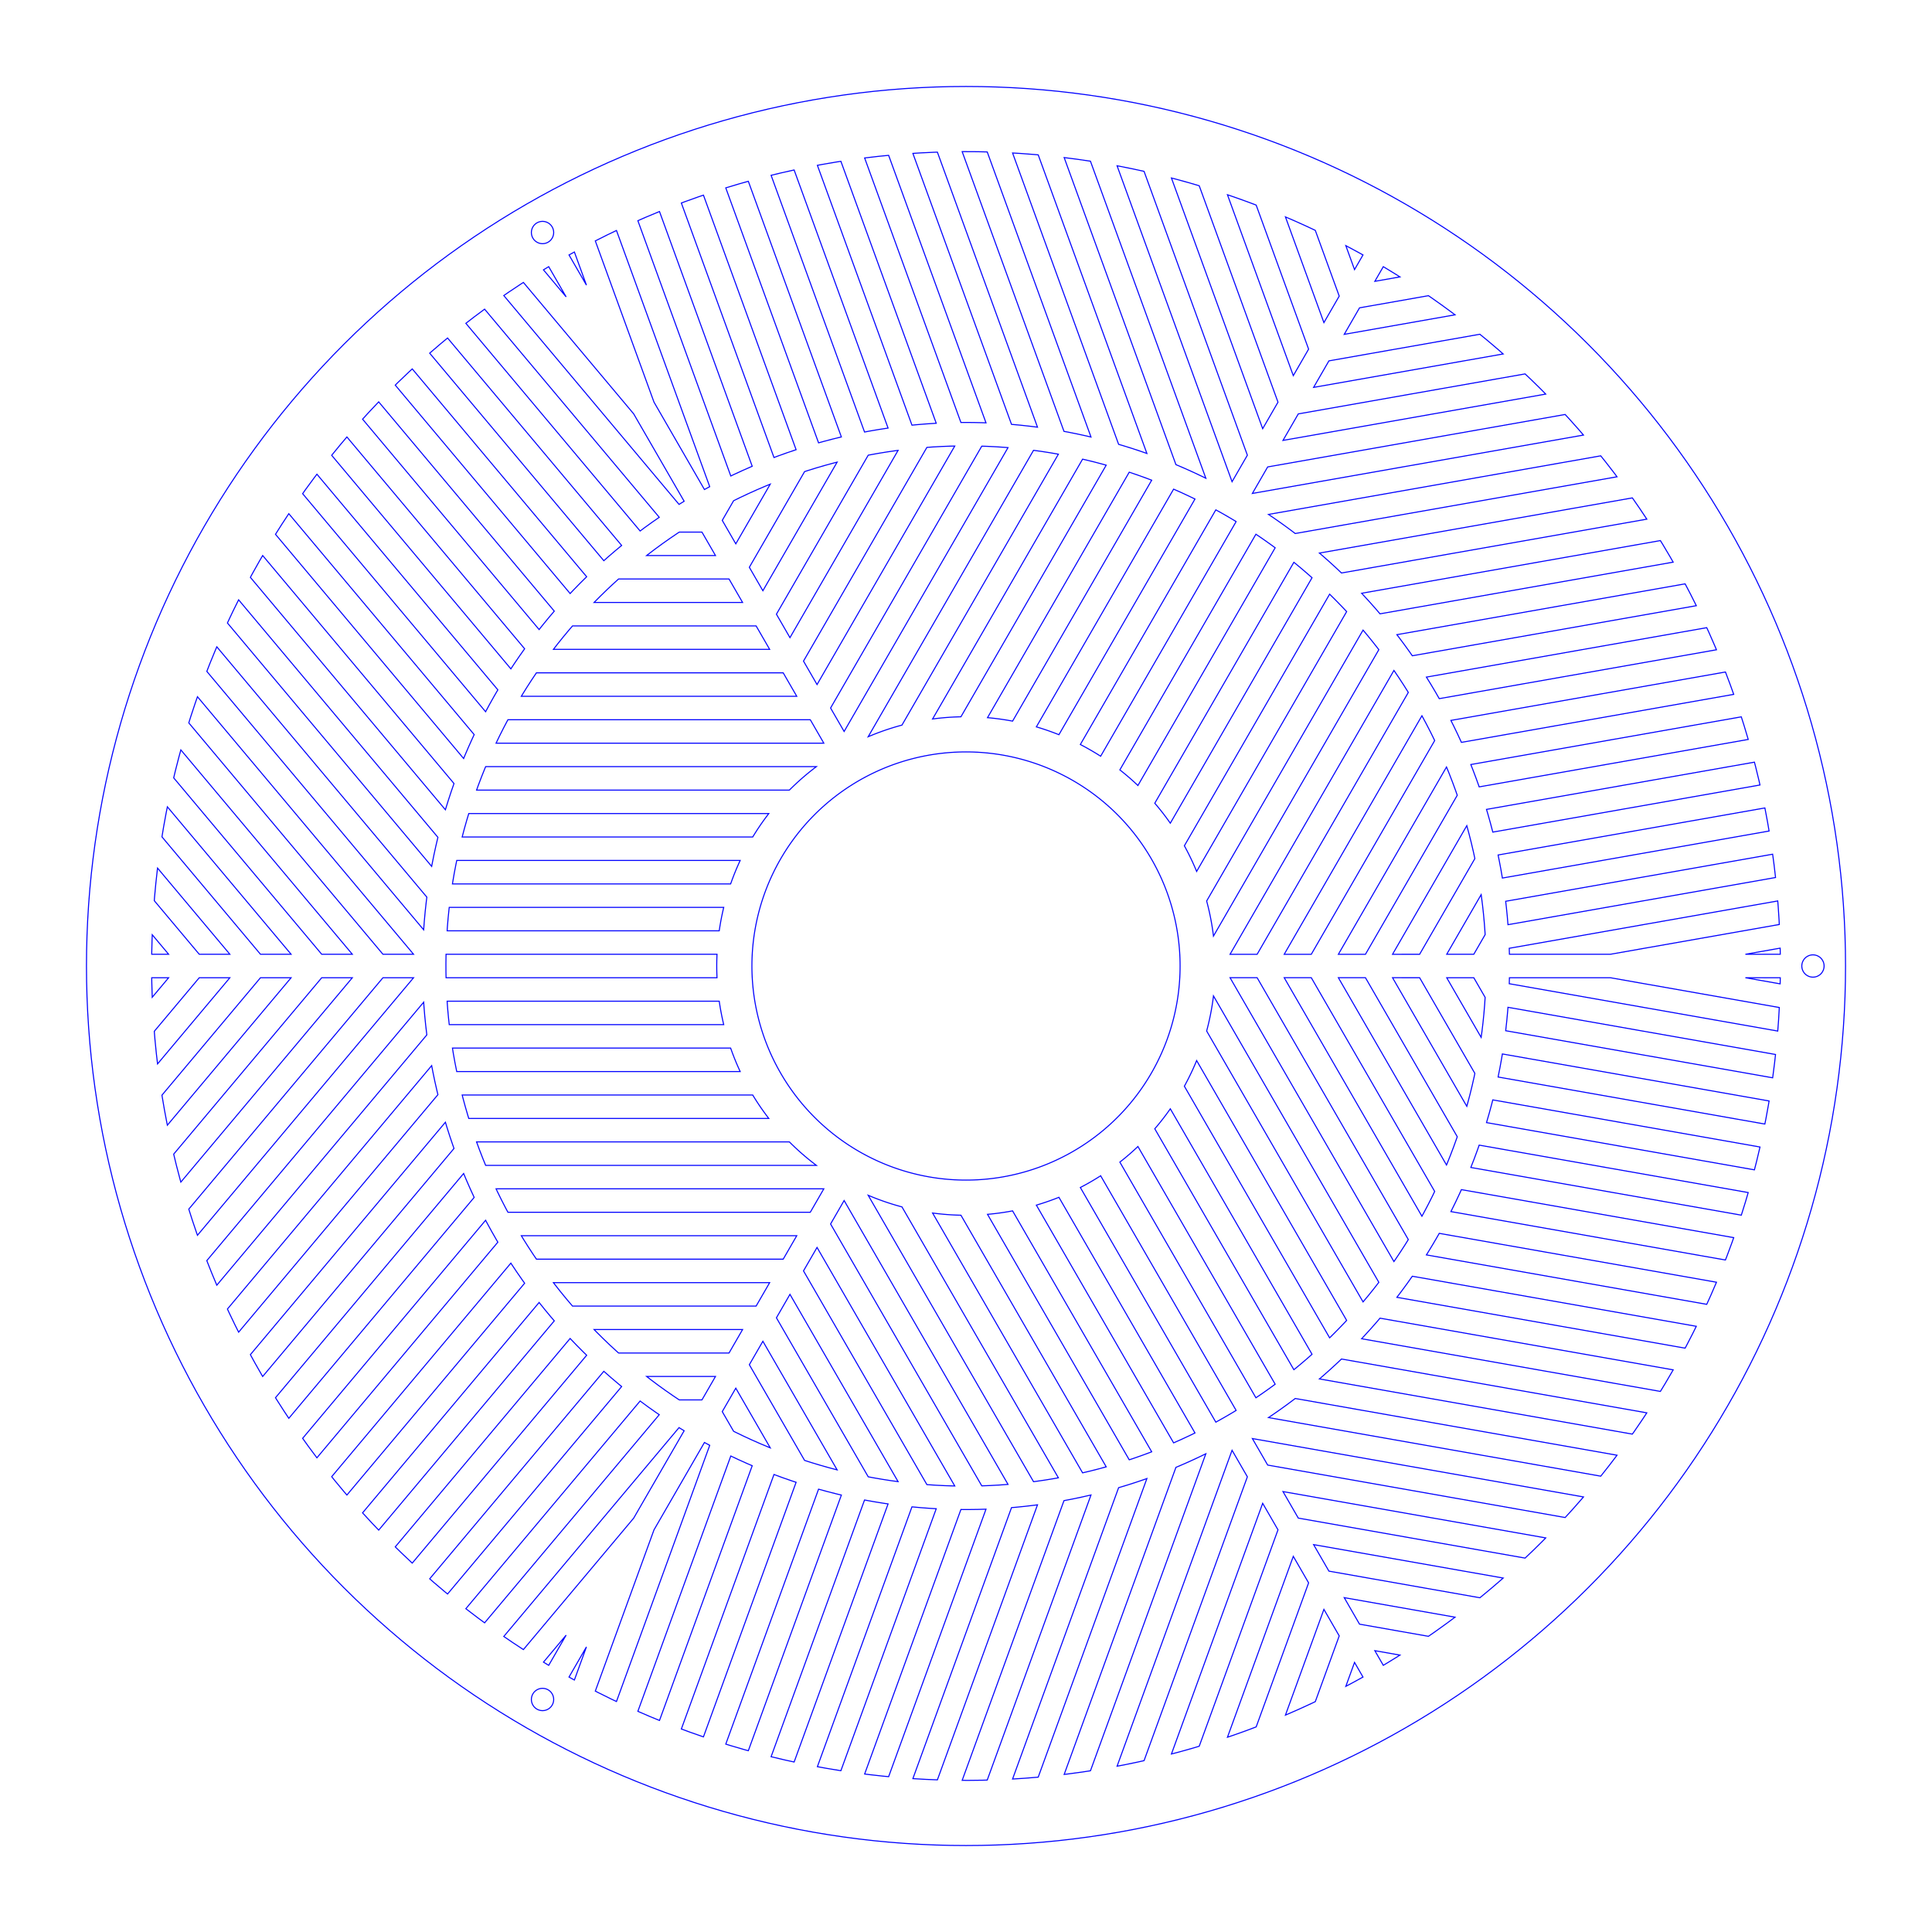 <svg xmlns="http://www.w3.org/2000/svg" id="tb" width="12.972in" height="12.972in" viewBox="-467,-467,934,934"><g fill="none" stroke="blue" stroke-width="0.5"><path d="M-121.105,198.425L-127.652,209.764L-138.617,209.764L-141.659,207.728L-145.262,205.224L-148.822,202.658L-152.336,200.03L-154.405,198.425Z"/><path d="M-108.011,175.748L-114.558,187.087L-167.965,187.087L-169.19,185.992L-172.41,183.011L-175.578,179.974L-178.692,176.882L-179.795,175.748Z"/><path d="M-94.917,153.071L-101.464,164.409L-190.225,164.409L-190.596,163.986L-193.429,160.635L-196.203,157.235L-198.917,153.787L-199.46,153.071Z"/><path d="M-81.823,130.394L-88.37,141.732L-207.667,141.732L-209.16,139.536L-211.563,135.865L-213.902,132.152L-214.967,130.394Z"/><path d="M-68.73,107.717L-75.276,119.055L-221.448,119.055L-222.6,116.909L-224.606,113.006L-226.544,109.069L-227.181,107.717Z"/><path d="M-232.221,96.378L-233.6,93L-235.188,88.909L-236.612,85.039L-85.378,85.039L-84.173,86.236L-82.655,87.692L-81.112,89.121L-79.545,90.523L-77.953,91.898L-76.337,93.244L-74.698,94.562L-73.036,95.851L-72.333,96.378Z"/><path d="M-240.379,73.701L-240.817,72.287L-242.042,68.073L-243.193,63.838L-243.567,62.362L-103.11,62.362L-102.535,63.311L-101.415,65.091L-100.263,66.851L-99.081,68.591L-97.869,70.309L-96.627,72.007L-95.356,73.682L-95.341,73.701Z"/><path d="M-246.201,51.024L-246.201,51.023L-247.054,46.718L-247.832,42.4L-248.272,39.685L-113.78,39.685L-113.458,40.609L-112.732,42.583L-111.971,44.544L-111.177,46.492L-110.349,48.425L-109.487,50.343L-109.167,51.024Z"/><path d="M-249.822,28.346L-250.186,25.009L-250.584,20.638L-250.851,17.008L-119.296,17.008L-119.122,18.214L-118.786,20.291L-118.414,22.361L-118.005,24.424L-117.561,26.48L-117.124,28.346Z"/><path d="M-251.359,5.669L-251.413,3.108L-251.429,-1.28L-251.368,-5.668L-251.368,-5.669L-120.369,-5.669L-120.409,-4.85L-120.475,-2.748L-120.505,-0.645L-120.498,1.459L-120.454,3.561L-120.373,5.663L-120.373,5.669Z"/><path d="M-250.847,-17.008L-250.727,-18.816L-250.361,-23.189L-249.918,-27.554L-249.824,-28.346L-117.121,-28.346L-117.271,-27.736L-117.737,-25.685L-118.168,-23.626L-118.562,-21.56L-118.92,-19.488L-119.242,-17.409L-119.297,-17.008Z"/><path d="M-248.274,-39.685L-248.133,-40.596L-247.387,-44.921L-246.565,-49.231L-246.191,-51.024L-109.167,-51.024L-109.824,-49.603L-110.673,-47.678L-111.489,-45.739L-112.27,-43.787L-113.017,-41.821L-113.73,-39.842L-113.783,-39.685Z"/><path d="M-243.573,-62.362L-242.531,-66.311L-241.336,-70.534L-240.381,-73.701L-95.336,-73.701L-95.851,-73.036L-97.111,-71.352L-98.342,-69.647L-99.542,-67.92L-100.713,-66.172L-101.852,-64.404L-102.961,-62.617L-103.113,-62.362Z"/><path d="M-236.605,-85.039L-235.828,-87.197L-234.271,-91.299L-232.641,-95.374L-232.22,-96.378L-72.335,-96.378L-73.682,-95.356L-75.335,-94.055L-76.965,-92.726L-78.572,-91.369L-80.154,-89.984L-81.713,-88.571L-83.246,-87.132L-84.754,-85.665L-85.376,-85.039Z"/><path d="M-227.187,-107.717L-225.422,-111.37L-223.444,-115.287L-221.458,-119.055L-75.276,-119.055L-68.73,-107.717Z"/><path d="M-214.976,-130.394L-214.858,-130.593L-212.546,-134.323L-210.169,-138.012L-207.728,-141.659L-207.677,-141.732L-88.37,-141.732L-81.823,-130.394Z"/><path d="M-199.46,-153.071L-197.341,-155.804L-194.592,-159.224L-191.783,-162.596L-190.218,-164.409L-101.464,-164.409L-94.917,-153.071Z"/><path d="M-179.805,-175.748L-176.882,-178.692L-173.737,-181.752L-170.538,-184.757L-167.969,-187.087L-114.558,-187.087L-108.011,-175.748Z"/><path d="M-154.411,-198.425L-153.787,-198.917L-150.292,-201.571L-146.751,-204.163L-143.165,-206.693L-139.536,-209.16L-138.614,-209.764L-127.652,-209.764L-121.105,-198.425Z"/></g><g fill="none" stroke="blue" stroke-width="0.5"><path d="M197.648,-330.999L201.737,-338.082L207.607,-334.509L209.775,-333.138Z"/><path d="M182.847,-305.363L190.247,-318.181L223.557,-324.054L224.829,-323.186L230.435,-319.213L235.971,-315.142L236.411,-314.807Z"/><path d="M168.045,-279.726L175.446,-292.544L248.418,-305.411L252.141,-302.361L257.38,-297.914L259.688,-295.885Z"/><path d="M153.243,-254.089L160.644,-266.907L270.282,-286.239L272.619,-284.036L277.534,-279.235L280.254,-276.484Z"/><path d="M138.442,-228.452L145.842,-241.27L289.647,-266.627L291.768,-264.327L296.337,-259.195L298.502,-256.675Z"/><path d="M306.852,-246.634L309.496,-243.33L313.695,-237.892L314.725,-236.508L159.154,-209.077L157.274,-210.508L153.576,-213.22L149.831,-215.868L146.242,-218.314Z"/><path d="M322.149,-226.304L325.716,-221.148L329.131,-216.022L181.52,-189.994L178.416,-192.915L175.022,-195.999L171.575,-199.024L170.862,-199.628Z"/><path d="M335.692,-205.665L336.843,-203.799L340.349,-197.889L341.859,-195.239L200.151,-170.252L197.604,-173.209L194.551,-176.631L191.439,-179.999L191.251,-180.196Z"/><path d="M347.648,-184.746L350.239,-179.805L353.061,-174.187L215.756,-149.976L214.627,-151.604L211.948,-155.327L209.205,-159.002L208.298,-160.175Z"/><path d="M358.097,-163.562L359.169,-161.229L361.928,-154.936L362.789,-152.875L228.78,-129.246L227.023,-132.322L224.679,-136.263L222.575,-139.665Z"/><path d="M367.145,-142.13L369.541,-135.782L371.136,-131.32L239.499,-108.109L237.692,-112.032L235.701,-116.163L234.41,-118.725Z"/><path d="M374.803,-120.453L376.141,-116.255L378.113,-109.673L378.153,-109.53L248.091,-86.597L246.552,-90.889L244.928,-95.178L244.043,-97.397Z"/><path d="M381.151,-98.545L381.71,-96.41L383.334,-89.734L383.835,-87.505L254.672,-64.73L253.535,-69.055L252.291,-73.469L251.619,-75.705Z"/><path d="M386.21,-76.41L386.232,-76.301L387.505,-69.549L388.237,-65.254L259.305,-42.52L258.589,-46.695L257.734,-51.201L257.222,-53.667Z"/><path d="M389.957,-54.044L390.614,-49.173L391.362,-42.779L262.007,-19.97L261.674,-23.98L261.216,-28.543L260.892,-31.287Z"/><path d="M392.424,-31.452L392.652,-28.662L393.093,-21.805L393.174,-20.071L311.492,-5.668L262.71,-5.668L262.622,-8.565Z"/><path d="M393.598,-8.632L393.614,-8.073L393.656,-5.669L376.79,-5.669Z"/></g><g fill="none" stroke="blue" stroke-width="0.5"><path d="M209.793,333.141L209.646,333.235L203.799,336.843L201.737,338.082L197.648,330.999Z"/><path d="M236.401,314.806L232.381,317.799L226.799,321.806L223.551,324.053L190.247,318.181L182.847,305.363Z"/><path d="M259.7,295.887L259.195,296.337L253.983,300.815L248.695,305.202L248.431,305.413L175.446,292.544L168.045,279.726Z"/><path d="M280.259,276.485L279.235,277.534L274.348,282.365L270.29,286.241L160.644,266.907L153.243,254.089Z"/><path d="M298.511,256.676L297.914,257.38L293.377,262.54L289.654,266.628L145.842,241.27L138.442,228.452Z"/><path d="M314.732,236.51L310.976,241.435L306.865,246.636L146.231,218.312L147.836,217.24L151.604,214.627L155.327,211.948L159.002,209.205L159.165,209.079Z"/><path d="M329.121,216.02L327.06,219.155L323.186,224.829L322.142,226.303L170.859,199.627L173.209,197.604L176.631,194.551L179.999,191.439L181.511,189.992Z"/><path d="M341.869,195.24L341.551,195.806L338.082,201.737L335.691,205.665L191.242,180.194L192.915,178.416L195.999,175.022L199.024,171.575L200.146,170.251Z"/><path d="M353.051,174.185L351.331,177.662L348.177,183.767L347.649,184.746L208.3,160.175L210.508,157.274L213.22,153.576L215.765,149.978Z"/><path d="M362.801,152.877L360.147,159.032L358.1,163.562L222.571,139.664L223.414,138.328L225.794,134.408L228.105,130.447L228.779,129.246Z"/><path d="M371.136,131.32L370.364,133.522L367.977,139.965L367.133,142.128L234.416,118.726L234.62,118.33L236.649,114.218L238.607,110.07L239.491,108.108Z"/><path d="M378.141,109.528L376.844,113.955L374.816,120.456L244.053,97.398L245.704,93.158L247.292,88.855L248.082,86.595Z"/><path d="M383.847,87.507L382.291,94.077L381.15,98.545L251.628,75.707L252.888,71.389L254.095,66.964L254.663,64.729Z"/><path d="M388.239,65.255L387.923,67.18L386.691,73.94L386.197,76.408L257.231,53.668L257.252,53.574L258.147,49.076L258.965,44.564L259.298,42.519Z"/><path d="M391.351,42.777L390.907,46.786L390.031,53.601L389.966,54.046L260.899,31.288L260.942,30.949L261.442,26.391L261.863,21.824L262.001,19.969Z"/><path d="M311.492,5.668L393.18,20.072L392.82,26.263L392.427,31.453L262.628,8.566L262.646,8.089L262.71,5.668Z"/><path d="M376.79,5.669L393.656,5.669L393.588,8.63Z"/></g><g fill="none" stroke="blue" stroke-width="0.5"><path d="M414.847,0L414.765,0.938L414.521,1.847L414.123,2.7L413.583,3.471L412.918,4.137L412.147,4.677L411.294,5.074L410.385,5.318L409.447,5.4L408.509,5.318L407.6,5.074L406.747,4.677L405.976,4.137L405.31,3.471L404.77,2.7L404.373,1.847L404.129,0.938L404.047,7.855554471110585e-15L404.129,-0.938L404.373,-1.847L404.77,-2.7L405.31,-3.471L405.976,-4.137L406.747,-4.677L407.6,-5.074L408.509,-5.318L409.447,-5.4L410.385,-5.318L411.294,-5.074L412.147,-4.677L412.918,-4.137L413.583,-3.471L414.123,-2.7L414.521,-1.847L414.765,-0.938L414.847,-2.530343587498252e-14L414.847,-1.3226185430791413e-15Z"/></g><g fill="none" stroke="blue" stroke-width="0.5"><path d="M-111.289,-204.092L-117.835,-215.431L-112.352,-224.928L-109.069,-226.544L-105.098,-228.413L-101.096,-230.213L-97.063,-231.942L-94.639,-232.932Z"/><path d="M-98.197,-181.414L-104.743,-192.753L-78.039,-239.005L-76.479,-239.519L-72.287,-240.817L-68.073,-242.042L-63.838,-243.193L-62.305,-243.581Z"/><path d="M-85.105,-158.736L-91.651,-170.075L-47.27,-246.945L-46.718,-247.054L-42.4,-247.832L-38.068,-248.534L-33.725,-249.16L-32.833,-249.273Z"/><path d="M-72.013,-136.058L-78.559,-147.397L-18.91,-250.711L-16.262,-250.906L-11.881,-251.151L-7.496,-251.321L-5.441,-251.364Z"/><path d="M-58.92,-113.38L-65.467,-124.719L7.619,-251.307L10.054,-251.231L14.437,-251.018L18.816,-250.727L20.305,-250.602Z"/><path d="M32.645,-249.299L36.26,-248.804L40.596,-248.133L44.66,-247.432L-30.957,-116.459L-32.596,-116.014L-34.616,-115.428L-36.625,-114.806L-38.623,-114.149L-40.609,-113.458L-42.583,-112.732L-44.544,-111.971L-46.492,-111.177L-47.299,-110.831Z"/><path d="M56.363,-245.025L57.806,-244.697L62.068,-243.651L66.311,-242.531L67.776,-242.116L-2.452,-120.477L-3.561,-120.454L-5.663,-120.373L-7.763,-120.256L-9.861,-120.102L-11.955,-119.912L-14.046,-119.685L-16.133,-119.422L-16.156,-119.418Z"/><path d="M78.913,-238.728L78.913,-238.728L83.068,-237.314L87.197,-235.828L89.768,-234.852L22.522,-118.379L21.56,-118.562L19.488,-118.92L17.409,-119.242L15.326,-119.528L13.237,-119.777L11.145,-119.99L10.396,-120.053Z"/><path d="M100.362,-230.526L103.435,-229.171L107.419,-227.331L110.696,-225.747L44.919,-111.817L43.787,-112.27L41.821,-113.017L39.842,-113.73L37.851,-114.408L35.849,-115.051L34.013,-115.605Z"/><path d="M120.77,-220.518L123.015,-219.284L126.823,-217.104L130.593,-214.858L130.594,-214.857L65.094,-101.408L64.404,-101.852L62.617,-102.961L60.811,-104.038L58.986,-105.083L57.143,-106.097L55.282,-107.078L55.277,-107.081Z"/><path d="M140.153,-208.736L141.659,-207.728L145.262,-205.224L148.822,-202.658L149.461,-202.18L83.109,-87.257L82.655,-87.692L81.112,-89.121L79.545,-90.523L77.953,-91.898L76.337,-93.244L74.698,-94.562L74.378,-94.811Z"/><path d="M158.505,-195.169L159.224,-194.592L162.596,-191.783L165.918,-188.916L167.283,-187.696L98.771,-69.03L97.869,-70.309L96.627,-72.007L95.356,-73.682L94.055,-75.335L92.726,-76.965L91.369,-78.572L91.26,-78.696Z"/><path d="M175.794,-179.76L178.692,-176.882L181.752,-173.737L184.017,-171.325L111.495,-45.713L111.177,-46.492L110.349,-48.425L109.487,-50.343L108.591,-52.246L107.663,-54.134L106.702,-56.004L105.708,-57.858L105.564,-58.117Z"/><path d="M191.949,-162.386L193.429,-160.635L196.203,-157.235L198.917,-153.787L199.576,-152.919L119.633,-14.455L119.422,-16.133L119.122,-18.214L118.786,-20.291L118.414,-22.361L118.005,-24.424L117.561,-26.48L117.081,-28.527L116.565,-30.566L116.334,-31.418Z"/><path d="M206.879,-142.892L209.16,-139.536L211.563,-135.865L213.834,-132.261L140.743,-5.664L127.65,-5.663Z"/><path d="M220.412,-120.978L220.525,-120.776L222.6,-116.909L224.606,-113.006L226.544,-109.069L226.582,-108.988L166.929,-5.665L153.836,-5.664Z"/><path d="M232.293,-96.202L233.6,-93L235.188,-88.909L236.704,-84.791L237.492,-82.529L193.115,-5.666L180.022,-5.665Z"/><path d="M242.105,-67.842L243.193,-63.838L244.27,-59.584L245.273,-55.312L246.006,-51.922L219.301,-5.667L206.208,-5.666Z"/><path d="M249.047,-34.511L249.16,-33.725L249.711,-29.371L250.186,-25.009L250.584,-20.638L250.906,-16.262L250.968,-15.161L245.487,-5.668L232.394,-5.667Z"/></g><g fill="none" stroke="blue" stroke-width="0.5"><path d="M187.83,336.668L191.919,343.75L185.89,347.048L183.618,348.239Z"/><path d="M173.028,311.031L180.429,323.85L168.861,355.633L167.472,356.301L161.229,359.169L154.936,361.928L154.426,362.141Z"/><path d="M158.227,285.394L165.628,298.213L140.285,367.842L135.782,369.541L129.311,371.854L126.4,372.839Z"/><path d="M143.426,259.757L150.826,272.575L112.749,377.191L109.673,378.113L103.057,379.969L99.315,380.949Z"/><path d="M128.624,234.12L136.025,246.938L86.082,384.155L83.03,384.842L76.301,386.232L73.036,386.848Z"/><path d="M60.165,389.058L55.982,389.696L49.173,390.614L47.46,390.814L101.489,242.37L103.668,241.457L107.866,239.611L112.032,237.692L115.944,235.806Z"/><path d="M34.91,392.141L28.662,392.652L22.514,393.047L73.779,252.198L77.861,250.971L82.229,249.573L86.572,248.1L87.452,247.785Z"/><path d="M10.265,393.55L8.073,393.614L1.202,393.695L-1.848,393.678L47.367,258.461L51.201,257.734L55.691,256.802L60.165,255.791L60.429,255.726Z"/><path d="M-13.829,393.445L-19.404,393.218L-25.68,392.854L22.005,261.838L23.98,261.674L28.543,261.216L33.098,260.678L34.567,260.479Z"/><path d="M-37.4,391.902L-39.957,391.664L-46.786,390.907L-49.001,390.622L-2.46,262.752L1.082,262.769L5.668,262.71L9.666,262.589Z"/><path d="M-60.485,389.022L-67.18,387.923L-71.842,387.073L-26.124,261.467L-21.824,261.863L-17.25,262.204L-14.386,262.367Z"/><path d="M-83.086,384.816L-87.391,383.875L-94.077,382.291L-94.22,382.255L-49.051,258.152L-44.564,258.965L-40.037,259.703L-37.674,260.046Z"/><path d="M-105.232,379.359L-107.361,378.775L-113.955,376.844L-116.136,376.164L-71.278,252.918L-66.964,254.095L-62.519,255.225L-60.246,255.761Z"/><path d="M-126.931,372.673L-127.038,372.637L-133.522,370.364L-137.607,368.851L-92.829,245.825L-88.855,247.292L-84.526,248.805L-82.135,249.594Z"/><path d="M-148.175,364.735L-152.722,362.868L-158.634,360.319L-113.709,236.889L-110.07,238.607L-105.889,240.491L-103.351,241.582Z"/><path d="M-168.974,355.575L-171.504,354.378L-177.662,351.331L-179.205,350.534L-150.837,272.594L-126.446,230.347L-123.894,231.72Z"/><path d="M-189.323,345.182L-189.815,344.916L-191.919,343.75L-183.486,329.144Z"/></g><g fill="none" stroke="blue" stroke-width="0.5"><path d="M-393.405,15.116L-393.413,14.941L-393.614,8.073L-393.656,5.669L-385.478,5.669Z"/><path d="M-390.83,47.326L-391.413,42.348L-392.092,35.511L-392.414,31.574L-370.677,5.669L-355.875,5.668Z"/><path d="M-386.095,76.963L-386.232,76.301L-387.505,69.549L-388.66,62.775L-388.711,62.441L-341.073,5.668L-326.272,5.668Z"/><path d="M-379.573,104.469L-379.969,103.057L-381.71,96.41L-383.036,90.957L-311.47,5.668L-296.669,5.668Z"/><path d="M-371.544,130.18L-371.854,129.311L-374.055,122.802L-375.734,117.533L-281.867,5.668L-267.066,5.668Z"/><path d="M-362.189,154.311L-364.577,148.596L-367.026,142.435L-262.179,17.484L-262.053,19.409L-261.674,23.98L-261.216,28.543L-260.678,33.098L-260.65,33.302Z"/><path d="M-351.639,177.018L-353.324,173.665L-356.301,167.472L-357.055,165.832L-258.312,48.155L-257.734,51.201L-256.802,55.691L-255.791,60.165L-255.294,62.197Z"/><path d="M-340.018,198.447L-340.349,197.889L-343.75,191.919L-345.957,187.885L-251.674,75.523L-250.971,77.861L-249.573,82.229L-248.1,86.572L-247.514,88.206Z"/><path d="M-327.374,218.659L-329.526,215.43L-333.235,209.646L-333.819,208.7L-242.866,100.306L-241.457,103.668L-239.611,107.866L-237.767,111.869Z"/><path d="M-313.796,237.756L-317.799,232.381L-320.699,228.342L-232.238,122.919L-231.503,124.318L-229.298,128.339L-227.023,132.322L-226.319,133.505Z"/><path d="M-299.294,255.753L-300.815,253.983L-305.202,248.695L-306.653,246.882L-220.028,143.647L-219.787,144.022L-217.24,147.836L-214.627,151.604L-213.37,153.352Z"/><path d="M-283.925,272.715L-287.11,269.379L-291.726,264.373L-206.376,162.657L-203.529,166.207L-200.597,169.733L-199.035,171.547Z"/><path d="M-267.707,288.668L-272.619,284.036L-275.918,280.813L-191.378,180.063L-188.268,183.313L-185.04,186.571L-183.389,188.181Z"/><path d="M-250.632,303.597L-252.141,302.361L-257.38,297.914L-259.27,296.252L-175.094,195.935L-175.022,195.999L-171.575,199.024L-168.075,201.988L-166.472,203.299Z"/><path d="M-232.721,317.532L-235.971,315.142L-241.435,310.976L-241.788,310.697L-157.545,210.301L-157.274,210.508L-153.576,213.22L-149.831,215.868L-148.294,216.916Z"/><path d="M-160.655,266.926L-213.973,330.468L-219.155,327.06L-223.453,324.126L-138.732,223.159L-138.328,223.414L-136.263,224.679Z"/><path d="M-193.304,323.476L-201.737,338.082L-204.268,336.542Z"/></g><g fill="none" stroke="blue" stroke-width="0.5"><path d="M-207.423,359.268L-208.194,358.728L-208.86,358.062L-209.4,357.291L-209.798,356.438L-210.041,355.529L-210.123,354.591L-210.041,353.654L-209.798,352.744L-209.4,351.891L-208.86,351.12L-208.194,350.455L-207.423,349.915L-206.57,349.517L-205.661,349.273L-204.723,349.191L-203.786,349.273L-202.877,349.517L-202.023,349.915L-201.252,350.455L-200.587,351.12L-200.047,351.891L-199.649,352.744L-199.405,353.654L-199.323,354.591L-199.405,355.529L-199.649,356.438L-200.047,357.291L-200.587,358.062L-201.252,358.728L-202.023,359.268L-202.877,359.666L-203.786,359.909L-204.723,359.991L-205.661,359.909L-206.57,359.666L-207.423,359.268L-207.423,359.268Z"/></g><g fill="none" stroke="blue" stroke-width="0.5"><path d="M232.394,5.667L245.487,5.668L250.969,15.164L250.727,18.816L250.361,23.189L249.918,27.554L249.399,31.912L249.044,34.506Z"/><path d="M206.208,5.666L219.301,5.667L246.004,51.919L245.669,53.527L244.697,57.806L243.651,62.068L242.531,66.311L242.1,67.833Z"/><path d="M180.022,5.665L193.115,5.666L237.495,82.535L237.314,83.068L235.828,87.197L234.271,91.299L232.641,95.374L232.293,96.202Z"/><path d="M153.836,5.664L166.929,5.665L226.577,108.979L225.422,111.37L223.444,115.287L221.398,119.169L220.408,120.97Z"/><path d="M127.65,5.663L140.743,5.664L213.829,132.252L212.546,134.323L210.169,138.012L207.728,141.659L206.876,142.886Z"/><path d="M199.576,152.921L197.341,155.804L194.592,159.224L191.952,162.393L116.335,31.42L116.769,29.778L117.271,27.736L117.737,25.685L118.168,23.626L118.562,21.56L118.92,19.488L119.242,17.409L119.528,15.326L119.632,14.453Z"/><path d="M184.016,171.324L183.011,172.41L179.974,175.578L176.882,178.692L175.791,179.754L105.562,58.115L106.097,57.143L107.078,55.282L108.026,53.405L108.942,51.512L109.824,49.603L110.673,47.678L111.489,45.739L111.497,45.717Z"/><path d="M167.288,187.704L167.288,187.705L163.986,190.596L160.635,193.429L158.504,195.167L91.258,78.693L91.898,77.953L93.244,76.337L94.562,74.698L95.851,73.036L97.111,71.352L98.342,69.647L98.771,69.029Z"/><path d="M149.46,202.179L146.751,204.163L143.165,206.693L140.155,208.739L74.377,94.809L75.335,94.055L76.965,92.726L78.572,91.369L80.154,89.984L81.713,88.571L83.111,87.259Z"/><path d="M130.589,214.849L128.398,216.176L124.606,218.384L120.776,220.525L120.774,220.526L55.275,107.077L56.004,106.702L57.858,105.708L59.694,104.682L61.512,103.625L63.311,102.535L65.091,101.415L65.096,101.411Z"/><path d="M110.694,225.744L109.069,226.544L105.098,228.413L101.096,230.213L100.363,230.527L34.012,115.603L34.616,115.428L36.625,114.806L38.623,114.149L40.609,113.458L42.583,112.732L44.544,111.971L44.919,111.818Z"/><path d="M89.769,234.854L88.909,235.188L84.791,236.704L80.647,238.148L78.908,238.72L10.396,120.054L11.955,119.912L14.046,119.685L16.133,119.422L18.214,119.122L20.291,118.786L22.361,118.414L22.523,118.381Z"/><path d="M67.779,242.122L63.838,243.193L59.584,244.27L56.364,245.026L-16.159,119.414L-15.326,119.528L-13.237,119.777L-11.145,119.99L-9.049,120.166L-6.95,120.306L-4.85,120.409L-2.748,120.475L-2.451,120.479Z"/><path d="M44.656,247.425L42.4,247.832L38.068,248.534L33.725,249.16L32.644,249.297L-47.298,110.833L-45.739,111.489L-43.787,112.27L-41.821,113.017L-39.842,113.73L-37.851,114.408L-35.849,115.051L-33.835,115.659L-31.812,116.232L-30.958,116.457Z"/><path d="M20.308,250.608L16.262,250.906L11.881,251.151L7.624,251.316L-65.467,124.719L-58.92,113.38Z"/><path d="M-5.436,251.372L-5.668,251.368L-10.054,251.231L-14.437,251.018L-18.816,250.727L-18.905,250.72L-78.559,147.397L-72.013,136.058Z"/><path d="M-32.833,249.273L-36.26,248.804L-40.596,248.133L-44.921,247.387L-47.274,246.939L-91.651,170.075L-85.105,158.736Z"/><path d="M-62.3,243.59L-66.311,242.531L-70.534,241.336L-74.735,240.069L-78.037,239.009L-104.743,192.753L-98.197,181.414Z"/><path d="M-94.636,232.937L-95.374,232.641L-99.419,230.942L-103.435,229.171L-107.419,227.331L-111.37,225.422L-112.354,224.925L-117.835,215.431L-111.289,204.092Z"/></g><g fill="none" stroke="blue" stroke-width="0.5"><path d="M-385.478,-5.669L-393.656,-5.669L-393.497,-12.538L-393.393,-15.101Z"/><path d="M-355.875,-5.668L-370.677,-5.669L-392.418,-31.579L-392.302,-33.115L-391.664,-39.957L-390.907,-46.786L-390.837,-47.334Z"/><path d="M-326.272,-5.668L-341.073,-5.668L-388.703,-62.431L-387.923,-67.18L-386.691,-73.94L-386.088,-76.954Z"/><path d="M-296.669,-5.668L-311.47,-5.668L-383.032,-90.952L-382.291,-94.077L-380.591,-100.734L-379.569,-104.465Z"/><path d="M-267.066,-5.668L-281.867,-5.668L-375.729,-117.528L-374.798,-120.515L-372.637,-127.038L-371.538,-130.173Z"/><path d="M-367.017,-142.425L-365.478,-146.366L-362.868,-152.722L-362.185,-154.306L-260.643,-33.293L-260.942,-30.949L-261.442,-26.391L-261.863,-21.824L-262.186,-17.492Z"/><path d="M-357.059,-165.837L-354.378,-171.504L-351.646,-177.025L-255.299,-62.204L-256.277,-58.056L-257.252,-53.574L-258.147,-49.076L-258.314,-48.157Z"/><path d="M-345.957,-187.885L-344.916,-189.815L-341.551,-195.806L-340.011,-198.439L-247.518,-88.21L-248.805,-84.526L-250.242,-80.171L-251.603,-75.791L-251.68,-75.53Z"/><path d="M-333.819,-208.699L-330.835,-213.413L-327.381,-218.667L-237.761,-111.862L-238.607,-110.07L-240.491,-105.889L-242.303,-101.676L-242.864,-100.304Z"/><path d="M-320.697,-228.341L-319.213,-230.435L-315.142,-235.971L-313.788,-237.747L-226.32,-133.506L-228.105,-130.447L-230.347,-126.446L-232.241,-122.923Z"/><path d="M-306.661,-246.892L-302.361,-252.141L-299.295,-255.753L-213.375,-153.358L-215.868,-149.831L-218.45,-146.041L-220.024,-143.642Z"/><path d="M-291.717,-264.362L-288.75,-267.62L-284.036,-272.619L-283.932,-272.725L-199.041,-171.555L-201.988,-168.075L-204.891,-164.525L-206.37,-162.649Z"/><path d="M-275.918,-280.813L-274.348,-282.365L-269.379,-287.11L-267.699,-288.658L-183.394,-188.188L-186.571,-185.04L-189.772,-181.756L-191.372,-180.055Z"/><path d="M-259.278,-296.262L-259.195,-296.337L-253.983,-300.815L-250.631,-303.596L-166.476,-203.305L-169.733,-200.597L-173.209,-197.604L-175.088,-195.928Z"/><path d="M-241.782,-310.691L-237.892,-313.695L-232.728,-317.54L-148.298,-216.92L-151.604,-214.627L-155.327,-211.948L-157.541,-210.296Z"/><path d="M-223.45,-324.123L-221.148,-325.716L-215.43,-329.526L-213.969,-330.463L-160.655,-266.926L-136.263,-224.679L-138.728,-223.155Z"/><path d="M-204.275,-336.55L-203.799,-336.843L-201.737,-338.082L-193.304,-323.476Z"/></g><g fill="none" stroke="blue" stroke-width="0.5"><path d="M183.612,-348.257L183.767,-348.177L189.815,-344.916L191.919,-343.75L187.83,-336.668Z"/><path d="M154.429,-362.132L159.032,-360.147L165.293,-357.317L168.863,-355.628L180.429,-323.85L173.028,-311.031Z"/><path d="M126.396,-372.85L127.038,-372.637L133.522,-370.364L139.965,-367.977L140.28,-367.854L165.628,-298.213L158.227,-285.394Z"/><path d="M99.313,-380.954L100.734,-380.591L107.361,-378.775L112.747,-377.198L150.826,-272.575L143.426,-259.757Z"/><path d="M73.033,-386.857L73.94,-386.691L80.678,-385.342L86.08,-384.162L136.025,-246.938L128.624,-234.12Z"/><path d="M47.457,-390.821L53.601,-390.031L60.16,-389.071L115.948,-235.795L114.218,-236.649L110.07,-238.607L105.889,-240.491L101.676,-242.303L101.485,-242.381Z"/><path d="M22.518,-393.037L26.263,-392.82L33.115,-392.302L34.913,-392.134L87.453,-247.782L84.526,-248.805L80.171,-250.242L75.791,-251.603L73.782,-252.189Z"/><path d="M-1.851,-393.687L-1.202,-393.695L5.669,-393.656L10.265,-393.55L60.432,-255.717L58.056,-256.277L53.574,-257.252L49.076,-258.147L47.369,-258.457Z"/><path d="M-25.677,-392.844L-21.805,-393.093L-14.941,-393.413L-13.83,-393.446L34.566,-260.481L30.949,-260.942L26.391,-261.442L22.002,-261.847Z"/><path d="M-49.005,-390.634L-42.348,-391.413L-37.401,-391.904L9.668,-262.584L8.089,-262.646L3.504,-262.748L-1.082,-262.769L-2.459,-262.751Z"/><path d="M-71.841,-387.073L-69.549,-387.505L-62.775,-388.66L-60.48,-389.01L-14.388,-262.373L-14.833,-262.352L-19.409,-262.053L-23.98,-261.674L-26.122,-261.459Z"/><path d="M-94.216,-382.244L-89.734,-383.334L-83.091,-384.828L-37.677,-260.055L-42.175,-259.364L-46.695,-258.589L-49.047,-258.143Z"/><path d="M-116.14,-376.175L-109.673,-378.113L-105.232,-379.359L-60.25,-255.77L-64.62,-254.702L-69.055,-253.535L-71.275,-252.909Z"/><path d="M-137.607,-368.852L-135.782,-369.541L-129.311,-371.854L-126.927,-372.66L-82.138,-249.603L-82.229,-249.573L-86.572,-248.1L-90.889,-246.552L-92.826,-245.818Z"/><path d="M-158.63,-360.309L-154.936,-361.928L-148.596,-364.577L-148.178,-364.743L-103.353,-241.589L-103.668,-241.457L-107.866,-239.611L-112.032,-237.692L-113.707,-236.884Z"/><path d="M-150.837,-272.594L-179.207,-350.539L-173.665,-353.324L-168.975,-355.579L-123.896,-231.725L-124.318,-231.503L-126.446,-230.347Z"/><path d="M-183.486,-329.144L-191.919,-343.75L-189.32,-345.172Z"/></g><g fill="none" stroke="blue" stroke-width="0.5"><path d="M-207.423,-359.268L-206.57,-359.666L-205.661,-359.909L-204.723,-359.991L-203.786,-359.909L-202.877,-359.666L-202.023,-359.268L-201.252,-358.728L-200.587,-358.062L-200.047,-357.291L-199.649,-356.438L-199.405,-355.529L-199.323,-354.591L-199.405,-353.654L-199.649,-352.744L-200.047,-351.891L-200.587,-351.12L-201.252,-350.455L-202.023,-349.915L-202.877,-349.517L-203.786,-349.273L-204.723,-349.191L-205.661,-349.273L-206.57,-349.517L-207.423,-349.915L-208.194,-350.455L-208.86,-351.12L-209.4,-351.891L-209.798,-352.744L-210.041,-353.654L-210.123,-354.591L-210.041,-355.529L-209.798,-356.438L-209.4,-357.291L-208.86,-358.062L-208.194,-358.728L-207.423,-359.268L-207.423,-359.268Z"/></g><g fill="none" stroke="blue" stroke-width="0.5"><path d="M425.197,0L425.132,7.421L424.938,14.839L424.614,22.253L424.161,29.66L423.579,37.058L422.868,44.445L422.027,51.818L421.059,59.176L419.962,66.515L418.737,73.835L417.385,81.131L415.905,88.403L414.299,95.648L412.567,102.864L410.709,110.049L408.725,117.2L406.618,124.316L404.386,131.393L402.032,138.431L399.554,145.426L396.955,152.377L394.236,159.282L391.396,166.138L388.437,172.943L385.359,179.696L382.164,186.394L378.853,193.035L375.427,199.618L371.886,206.14L368.231,212.598L364.465,218.993L360.587,225.32L356.6,231.579L352.504,237.767L348.301,243.883L343.991,249.924L339.577,255.89L335.06,261.777L330.44,267.585L325.72,273.311L320.9,278.954L315.983,284.512L310.969,289.984L305.861,295.367L300.66,300.66L295.367,305.861L289.984,310.969L284.512,315.983L278.954,320.9L273.311,325.72L267.585,330.44L261.777,335.06L255.89,339.577L249.924,343.991L243.883,348.301L237.767,352.504L231.579,356.6L225.32,360.587L218.993,364.465L212.598,368.231L206.14,371.886L199.618,375.427L193.035,378.853L186.394,382.164L179.696,385.359L172.943,388.437L166.138,391.396L159.282,394.236L152.377,396.955L145.426,399.554L138.431,402.032L131.393,404.386L124.316,406.618L117.2,408.725L110.049,410.709L102.864,412.567L95.648,414.299L88.403,415.905L81.131,417.385L73.835,418.737L66.515,419.962L59.176,421.059L51.818,422.027L44.445,422.868L37.058,423.579L29.66,424.161L22.253,424.614L14.839,424.938L7.421,425.132L-7.292655351961864e-13,425.197L-7.421,425.132L-14.839,424.938L-22.253,424.614L-29.66,424.161L-37.058,423.579L-44.445,422.868L-51.818,422.027L-59.176,421.059L-66.515,419.962L-73.835,418.737L-81.131,417.385L-88.403,415.905L-95.648,414.299L-102.864,412.567L-110.049,410.709L-117.2,408.725L-124.316,406.618L-131.393,404.386L-138.431,402.032L-145.426,399.554L-152.377,396.955L-159.282,394.236L-166.138,391.396L-172.943,388.437L-179.696,385.359L-186.394,382.164L-193.035,378.853L-199.618,375.427L-206.14,371.886L-212.598,368.231L-218.993,364.465L-225.32,360.587L-231.579,356.6L-237.767,352.504L-243.883,348.301L-249.924,343.991L-255.89,339.577L-261.777,335.06L-267.585,330.44L-273.311,325.72L-278.954,320.9L-284.512,315.983L-289.984,310.969L-295.367,305.861L-300.66,300.66L-305.861,295.367L-310.969,289.984L-315.983,284.512L-320.9,278.954L-325.72,273.311L-330.44,267.585L-335.06,261.777L-339.577,255.89L-343.991,249.924L-348.301,243.883L-352.504,237.767L-356.6,231.579L-360.587,225.32L-364.465,218.993L-368.231,212.598L-371.886,206.14L-375.427,199.618L-378.853,193.035L-382.164,186.394L-385.359,179.696L-388.437,172.943L-391.396,166.138L-394.236,159.282L-396.955,152.377L-399.554,145.426L-402.032,138.431L-404.386,131.393L-406.618,124.316L-408.725,117.2L-410.709,110.049L-412.567,102.864L-414.299,95.648L-415.905,88.403L-417.385,81.131L-418.737,73.835L-419.962,66.515L-421.059,59.176L-422.027,51.818L-422.868,44.445L-423.579,37.058L-424.161,29.66L-424.614,22.253L-424.938,14.839L-425.132,7.421L-425.197,4.583879595913991e-12L-425.132,-7.421L-424.938,-14.839L-424.614,-22.253L-424.161,-29.66L-423.579,-37.058L-422.868,-44.445L-422.027,-51.818L-421.059,-59.176L-419.962,-66.515L-418.737,-73.835L-417.385,-81.131L-415.905,-88.403L-414.299,-95.648L-412.567,-102.864L-410.709,-110.049L-408.725,-117.2L-406.618,-124.316L-404.386,-131.393L-402.032,-138.431L-399.554,-145.426L-396.955,-152.377L-394.236,-159.282L-391.396,-166.138L-388.437,-172.943L-385.359,-179.696L-382.164,-186.394L-378.853,-193.035L-375.427,-199.618L-371.886,-206.14L-368.231,-212.598L-364.465,-218.993L-360.587,-225.32L-356.6,-231.579L-352.504,-237.767L-348.301,-243.883L-343.991,-249.924L-339.577,-255.89L-335.06,-261.777L-330.44,-267.585L-325.72,-273.311L-320.9,-278.954L-315.983,-284.512L-310.969,-289.984L-305.861,-295.367L-300.66,-300.66L-295.367,-305.861L-289.984,-310.969L-284.512,-315.983L-278.954,-320.9L-273.311,-325.72L-267.585,-330.44L-261.777,-335.06L-255.89,-339.577L-249.924,-343.991L-243.883,-348.301L-237.767,-352.504L-231.579,-356.6L-225.32,-360.587L-218.993,-364.465L-212.598,-368.231L-206.14,-371.886L-199.618,-375.427L-193.035,-378.853L-186.394,-382.164L-179.696,-385.359L-172.943,-388.437L-166.138,-391.396L-159.282,-394.236L-152.377,-396.955L-145.426,-399.554L-138.431,-402.032L-131.393,-404.386L-124.316,-406.618L-117.2,-408.725L-110.049,-410.709L-102.864,-412.567L-95.648,-414.299L-88.403,-415.905L-81.131,-417.385L-73.835,-418.737L-66.515,-419.962L-59.176,-421.059L-51.818,-422.027L-44.445,-422.868L-37.058,-423.579L-29.66,-424.161L-22.253,-424.614L-14.839,-424.938L-7.421,-425.132L-1.2162928726889056e-11,-425.197L7.421,-425.132L14.839,-424.938L22.253,-424.614L29.66,-424.161L37.058,-423.579L44.445,-422.868L51.818,-422.027L59.176,-421.059L66.515,-419.962L73.835,-418.737L81.131,-417.385L88.403,-415.905L95.648,-414.299L102.864,-412.567L110.049,-410.709L117.2,-408.725L124.316,-406.618L131.393,-404.386L138.431,-402.032L145.426,-399.554L152.377,-396.955L159.282,-394.236L166.138,-391.396L172.943,-388.437L179.696,-385.359L186.394,-382.164L193.035,-378.853L199.618,-375.427L206.14,-371.886L212.598,-368.231L218.993,-364.465L225.32,-360.587L231.579,-356.6L237.767,-352.504L243.883,-348.301L249.924,-343.991L255.89,-339.577L261.777,-335.06L267.585,-330.44L273.311,-325.72L278.954,-320.9L284.512,-315.983L289.984,-310.969L295.367,-305.861L300.66,-300.66L305.861,-295.367L310.969,-289.984L315.983,-284.512L320.9,-278.954L325.72,-273.311L330.44,-267.585L335.06,-261.777L339.577,-255.89L343.991,-249.924L348.301,-243.883L352.504,-237.767L356.6,-231.579L360.587,-225.32L364.465,-218.993L368.231,-212.598L371.886,-206.14L375.427,-199.618L378.853,-193.035L382.164,-186.394L385.359,-179.696L388.437,-172.943L391.396,-166.138L394.236,-159.282L396.955,-152.377L399.554,-145.426L402.032,-138.431L404.386,-131.393L406.618,-124.316L408.725,-117.2L410.709,-110.049L412.567,-102.864L414.299,-95.648L415.905,-88.403L417.385,-81.131L418.737,-73.835L419.962,-66.515L421.059,-59.176L422.027,-51.818L422.868,-44.445L423.579,-37.058L424.161,-29.66L424.614,-22.253L424.938,-14.839L425.132,-7.421L425.197,-1.974197785786412e-11L425.197,-1.0414319236843634e-13"/><path d="M103.5,0L103.484,1.806L103.437,3.612L103.358,5.417L103.248,7.22L103.106,9.021L102.933,10.819L102.729,12.613L102.493,14.404L102.226,16.191L101.928,17.973L101.598,19.749L101.238,21.519L100.847,23.282L100.426,25.039L99.973,26.788L99.491,28.528L98.978,30.26L98.434,31.983L97.861,33.696L97.258,35.399L96.626,37.091L95.964,38.772L95.272,40.441L94.552,42.097L93.803,43.741L93.025,45.371L92.219,46.988L91.385,48.59L90.523,50.178L89.634,51.75L88.717,53.306L87.773,54.847L86.802,56.37L85.805,57.876L84.782,59.365L83.733,60.836L82.659,62.288L81.559,63.721L80.435,65.135L79.286,66.529L78.112,67.902L76.915,69.255L75.695,70.587L74.452,71.897L73.186,73.186L71.897,74.452L70.587,75.695L69.255,76.915L67.902,78.112L66.529,79.286L65.135,80.435L63.721,81.559L62.288,82.659L60.836,83.733L59.365,84.782L57.876,85.805L56.37,86.802L54.847,87.773L53.306,88.717L51.75,89.634L50.178,90.523L48.59,91.385L46.988,92.219L45.371,93.025L43.741,93.803L42.097,94.552L40.441,95.272L38.772,95.964L37.091,96.626L35.399,97.258L33.696,97.861L31.983,98.434L30.26,98.978L28.528,99.491L26.788,99.973L25.039,100.426L23.282,100.847L21.519,101.238L19.749,101.598L17.973,101.928L16.191,102.226L14.404,102.493L12.613,102.729L10.819,102.933L9.021,103.106L7.22,103.248L5.417,103.358L3.612,103.437L1.806,103.484L-1.775153856923384e-13,103.5L-1.806,103.484L-3.612,103.437L-5.417,103.358L-7.22,103.248L-9.021,103.106L-10.819,102.933L-12.613,102.729L-14.404,102.493L-16.191,102.226L-17.973,101.928L-19.749,101.598L-21.519,101.238L-23.282,100.847L-25.039,100.426L-26.788,99.973L-28.528,99.491L-30.26,98.978L-31.983,98.434L-33.696,97.861L-35.399,97.258L-37.091,96.626L-38.772,95.964L-40.441,95.272L-42.097,94.552L-43.741,93.803L-45.371,93.025L-46.988,92.219L-48.59,91.385L-50.178,90.523L-51.75,89.634L-53.306,88.717L-54.847,87.773L-56.37,86.802L-57.876,85.805L-59.365,84.782L-60.836,83.733L-62.288,82.659L-63.721,81.559L-65.135,80.435L-66.529,79.286L-67.902,78.112L-69.255,76.915L-70.587,75.695L-71.897,74.452L-73.186,73.186L-74.452,71.897L-75.695,70.587L-76.915,69.255L-78.112,67.902L-79.286,66.529L-80.435,65.135L-81.559,63.721L-82.659,62.288L-83.733,60.836L-84.782,59.365L-85.805,57.876L-86.802,56.37L-87.773,54.847L-88.717,53.306L-89.634,51.75L-90.523,50.178L-91.385,48.59L-92.219,46.988L-93.025,45.371L-93.803,43.741L-94.552,42.097L-95.272,40.441L-95.964,38.772L-96.626,37.091L-97.258,35.399L-97.861,33.696L-98.434,31.983L-98.978,30.26L-99.491,28.528L-99.973,26.788L-100.426,25.039L-100.847,23.282L-101.238,21.519L-101.598,19.749L-101.928,17.973L-102.226,16.191L-102.493,14.404L-102.729,12.613L-102.933,10.819L-103.106,9.021L-103.248,7.22L-103.358,5.417L-103.437,3.612L-103.484,1.806L-103.5,1.1157926916387307e-12L-103.484,-1.806L-103.437,-3.612L-103.358,-5.417L-103.248,-7.22L-103.106,-9.021L-102.933,-10.819L-102.729,-12.613L-102.493,-14.404L-102.226,-16.191L-101.928,-17.973L-101.598,-19.749L-101.238,-21.519L-100.847,-23.282L-100.426,-25.039L-99.973,-26.788L-99.491,-28.528L-98.978,-30.26L-98.434,-31.983L-97.861,-33.696L-97.258,-35.399L-96.626,-37.091L-95.964,-38.772L-95.272,-40.441L-94.552,-42.097L-93.803,-43.741L-93.025,-45.371L-92.219,-46.988L-91.385,-48.59L-90.523,-50.178L-89.634,-51.75L-88.717,-53.306L-87.773,-54.847L-86.802,-56.37L-85.805,-57.876L-84.782,-59.365L-83.733,-60.836L-82.659,-62.288L-81.559,-63.721L-80.435,-65.135L-79.286,-66.529L-78.112,-67.902L-76.915,-69.255L-75.695,-70.587L-74.452,-71.897L-73.186,-73.186L-71.897,-74.452L-70.587,-75.695L-69.255,-76.915L-67.902,-78.112L-66.529,-79.286L-65.135,-80.435L-63.721,-81.559L-62.288,-82.659L-60.836,-83.733L-59.365,-84.782L-57.876,-85.805L-56.37,-86.802L-54.847,-87.773L-53.306,-88.717L-51.75,-89.634L-50.178,-90.523L-48.59,-91.385L-46.988,-92.219L-45.371,-93.025L-43.741,-93.803L-42.097,-94.552L-40.441,-95.272L-38.772,-95.964L-37.091,-96.626L-35.399,-97.258L-33.696,-97.861L-31.983,-98.434L-30.26,-98.978L-28.528,-99.491L-26.788,-99.973L-25.039,-100.426L-23.282,-100.847L-21.519,-101.238L-19.749,-101.598L-17.973,-101.928L-16.191,-102.226L-14.404,-102.493L-12.613,-102.729L-10.819,-102.933L-9.021,-103.106L-7.22,-103.248L-5.417,-103.358L-3.612,-103.437L-1.806,-103.484L-2.9606595676035777e-12,-103.5L1.806,-103.484L3.612,-103.437L5.417,-103.358L7.22,-103.248L9.021,-103.106L10.819,-102.933L12.613,-102.729L14.404,-102.493L16.191,-102.226L17.973,-101.928L19.749,-101.598L21.519,-101.238L23.282,-100.847L25.039,-100.426L26.788,-99.973L28.528,-99.491L30.26,-98.978L31.983,-98.434L33.696,-97.861L35.399,-97.258L37.091,-96.626L38.772,-95.964L40.441,-95.272L42.097,-94.552L43.741,-93.803L45.371,-93.025L46.988,-92.219L48.59,-91.385L50.178,-90.523L51.75,-89.634L53.306,-88.717L54.847,-87.773L56.37,-86.802L57.876,-85.805L59.365,-84.782L60.836,-83.733L62.288,-82.659L63.721,-81.559L65.135,-80.435L66.529,-79.286L67.902,-78.112L69.255,-76.915L70.587,-75.695L71.897,-74.452L73.186,-73.186L74.452,-71.897L75.695,-70.587L76.915,-69.255L78.112,-67.902L79.286,-66.529L80.435,-65.135L81.559,-63.721L82.659,-62.288L83.733,-60.836L84.782,-59.365L85.805,-57.876L86.802,-56.37L87.773,-54.847L88.717,-53.306L89.634,-51.75L90.523,-50.178L91.385,-48.59L92.219,-46.988L93.025,-45.371L93.803,-43.741L94.552,-42.097L95.272,-40.441L95.964,-38.772L96.626,-37.091L97.258,-35.399L97.861,-33.696L98.434,-31.983L98.978,-30.26L99.491,-28.528L99.973,-26.788L100.426,-25.039L100.847,-23.282L101.238,-21.519L101.598,-19.749L101.928,-17.973L102.226,-16.191L102.493,-14.404L102.729,-12.613L102.933,-10.819L103.106,-9.021L103.248,-7.22L103.358,-5.417L103.437,-3.612L103.484,-1.806L103.5,-4.805526443568425e-12L103.5,-2.5350188742350214e-14"/></g></svg>